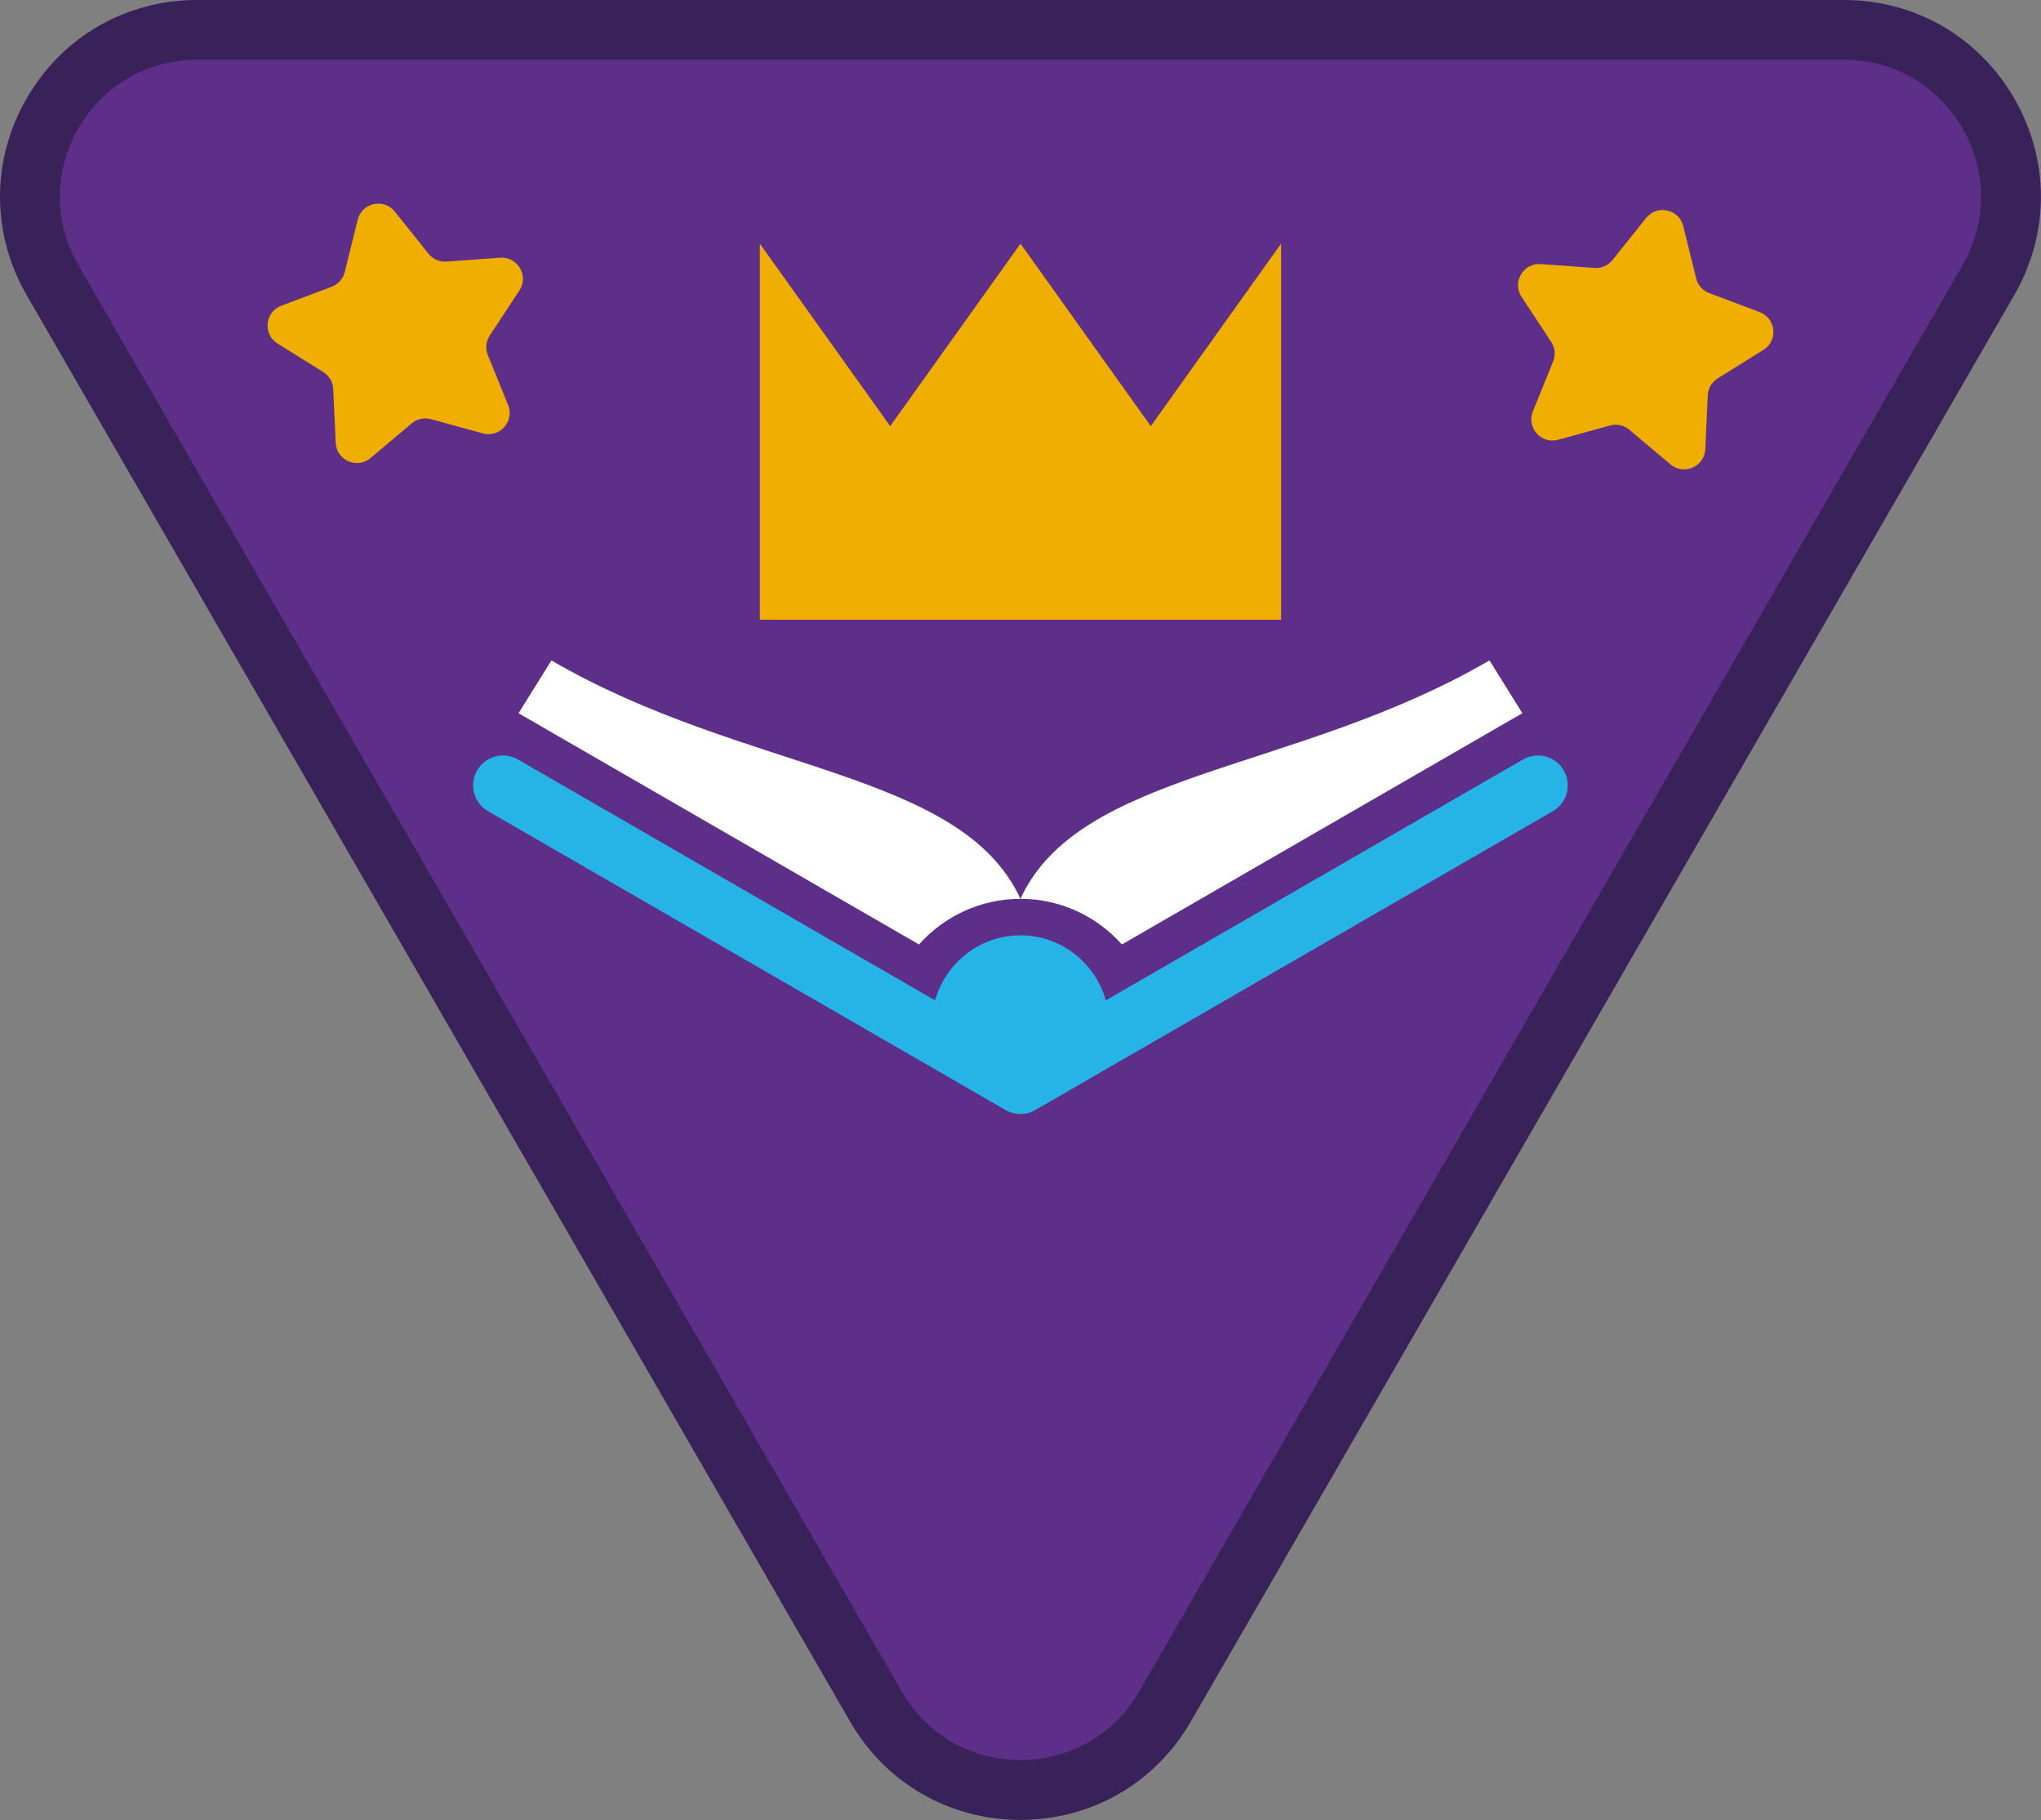 <?xml version="1.0" encoding="iso-8859-1"?>
<!-- Generator: Adobe Illustrator 22.1.0, SVG Export Plug-In . SVG Version: 6.00 Build 0)  -->
<svg version="1.1" id="Warstwa_1" xmlns="http://www.w3.org/2000/svg" x="0px" y="0px"
	 viewBox="0 0 105.477 94.042" style="enable-background:new 0 0 105.477 94.042;" xml:space="preserve">
<rect x="0" y="0" width="105.477" height="94.042" fill="#808080" stroke="none"/>
<g>
	<path style="fill:#5D2F88;" d="M52.736,92.494c-3.117,0-5.909-1.612-7.468-4.311L2.715,14.478
		c-1.559-2.699-1.559-5.923-0.001-8.622c1.559-2.699,4.351-4.311,7.468-4.311h85.107c3.117,0,5.909,1.612,7.468,4.311
		c1.558,2.699,1.558,5.923-0.001,8.622L60.204,88.183C58.645,90.882,55.854,92.494,52.736,92.494"/>
	<path style="fill:#382259;" d="M95.29,3.088c5.449,0,8.855,5.899,6.131,10.618L58.867,87.411c-1.362,2.359-3.746,3.539-6.131,3.539
		s-4.768-1.18-6.131-3.539L4.052,13.706C1.328,8.987,4.734,3.088,10.183,3.088H95.29 M95.29,0H10.183C6.507,0,3.216,1.9,1.378,5.083
		c-1.838,3.184-1.838,6.984,0,10.167l42.553,73.705c1.837,3.183,5.129,5.083,8.805,5.083c3.675,0,6.967-1.9,8.805-5.083
		l42.553-73.705c1.838-3.183,1.838-6.983,0-10.167C102.256,1.9,98.965,0,95.29,0"/>
</g>
<g>
	<path style="fill:#FFFFFF;" d="M57.979,48.802l20.696-11.949l-1.7-2.728c-9.984,5.815-21.177,5.661-24.239,12.319
		C54.823,46.445,56.691,47.359,57.979,48.802z"/>
	<path style="fill:#FFFFFF;" d="M52.736,46.445c-3.062-6.658-14.255-6.504-24.239-12.319l-1.7,2.728l20.696,11.949
		C48.782,47.359,50.65,46.445,52.736,46.445z"/>
	<path style="fill:#26B4E6;" d="M78.706,39.244L59.123,50.55l-1.974,1.14c-0.548-1.932-2.308-3.359-4.413-3.359
		c-2.105,0-3.865,1.428-4.413,3.36l-1.974-1.14L26.766,39.244c-0.733-0.426-1.681-0.174-2.108,0.565
		c-0.427,0.738-0.174,1.683,0.565,2.108l26.741,15.439c0.238,0.138,0.505,0.207,0.771,0.207s0.533-0.069,0.771-0.207l26.741-15.439
		c0.739-0.426,0.992-1.37,0.565-2.108C80.388,39.07,79.44,38.818,78.706,39.244z"/>
	<path style="fill:#F0AE00;" d="M26.257,20.927l-1.046-2.577c-0.136-0.334-0.098-0.713,0.1-1.015l1.53-2.323
		c0.499-0.758-0.087-1.76-0.993-1.695l-2.774,0.199c-0.36,0.026-0.709-0.127-0.934-0.409l-1.736-2.173
		c-0.567-0.709-1.701-0.461-1.919,0.421l-0.668,2.7c-0.087,0.35-0.34,0.635-0.677,0.762l-2.603,0.98
		c-0.85,0.32-0.964,1.475-0.193,1.955l2.361,1.47c0.306,0.191,0.499,0.52,0.515,0.88l0.128,2.778c0.042,0.907,1.105,1.373,1.8,0.788
		l2.128-1.791c0.276-0.232,0.648-0.314,0.996-0.218l2.682,0.737C25.827,22.637,26.599,21.769,26.257,20.927z"/>
	<path style="fill:#F0AE00;" d="M90.937,16.126l-2.603-0.98c-0.337-0.127-0.591-0.412-0.677-0.762l-0.668-2.7
		c-0.218-0.881-1.352-1.13-1.919-0.421l-1.736,2.173c-0.225,0.282-0.574,0.434-0.934,0.409l-2.774-0.199
		c-0.906-0.065-1.493,0.937-0.993,1.695l1.53,2.323c0.198,0.301,0.236,0.68,0.1,1.015l-1.046,2.577
		c-0.342,0.841,0.43,1.709,1.305,1.468l2.682-0.737c0.348-0.096,0.72-0.014,0.996,0.218l2.128,1.791
		c0.695,0.585,1.758,0.119,1.8-0.788l0.128-2.778c0.017-0.36,0.209-0.689,0.515-0.88l2.361-1.47
		C91.901,17.602,91.787,16.446,90.937,16.126z"/>
	<polygon style="fill:#F0AE00;" points="66.205,12.591 59.472,22.019 52.739,12.591 46.004,22.019 39.268,12.591 39.268,32.024 
		66.205,32.024 	"/>
</g>
</svg>
